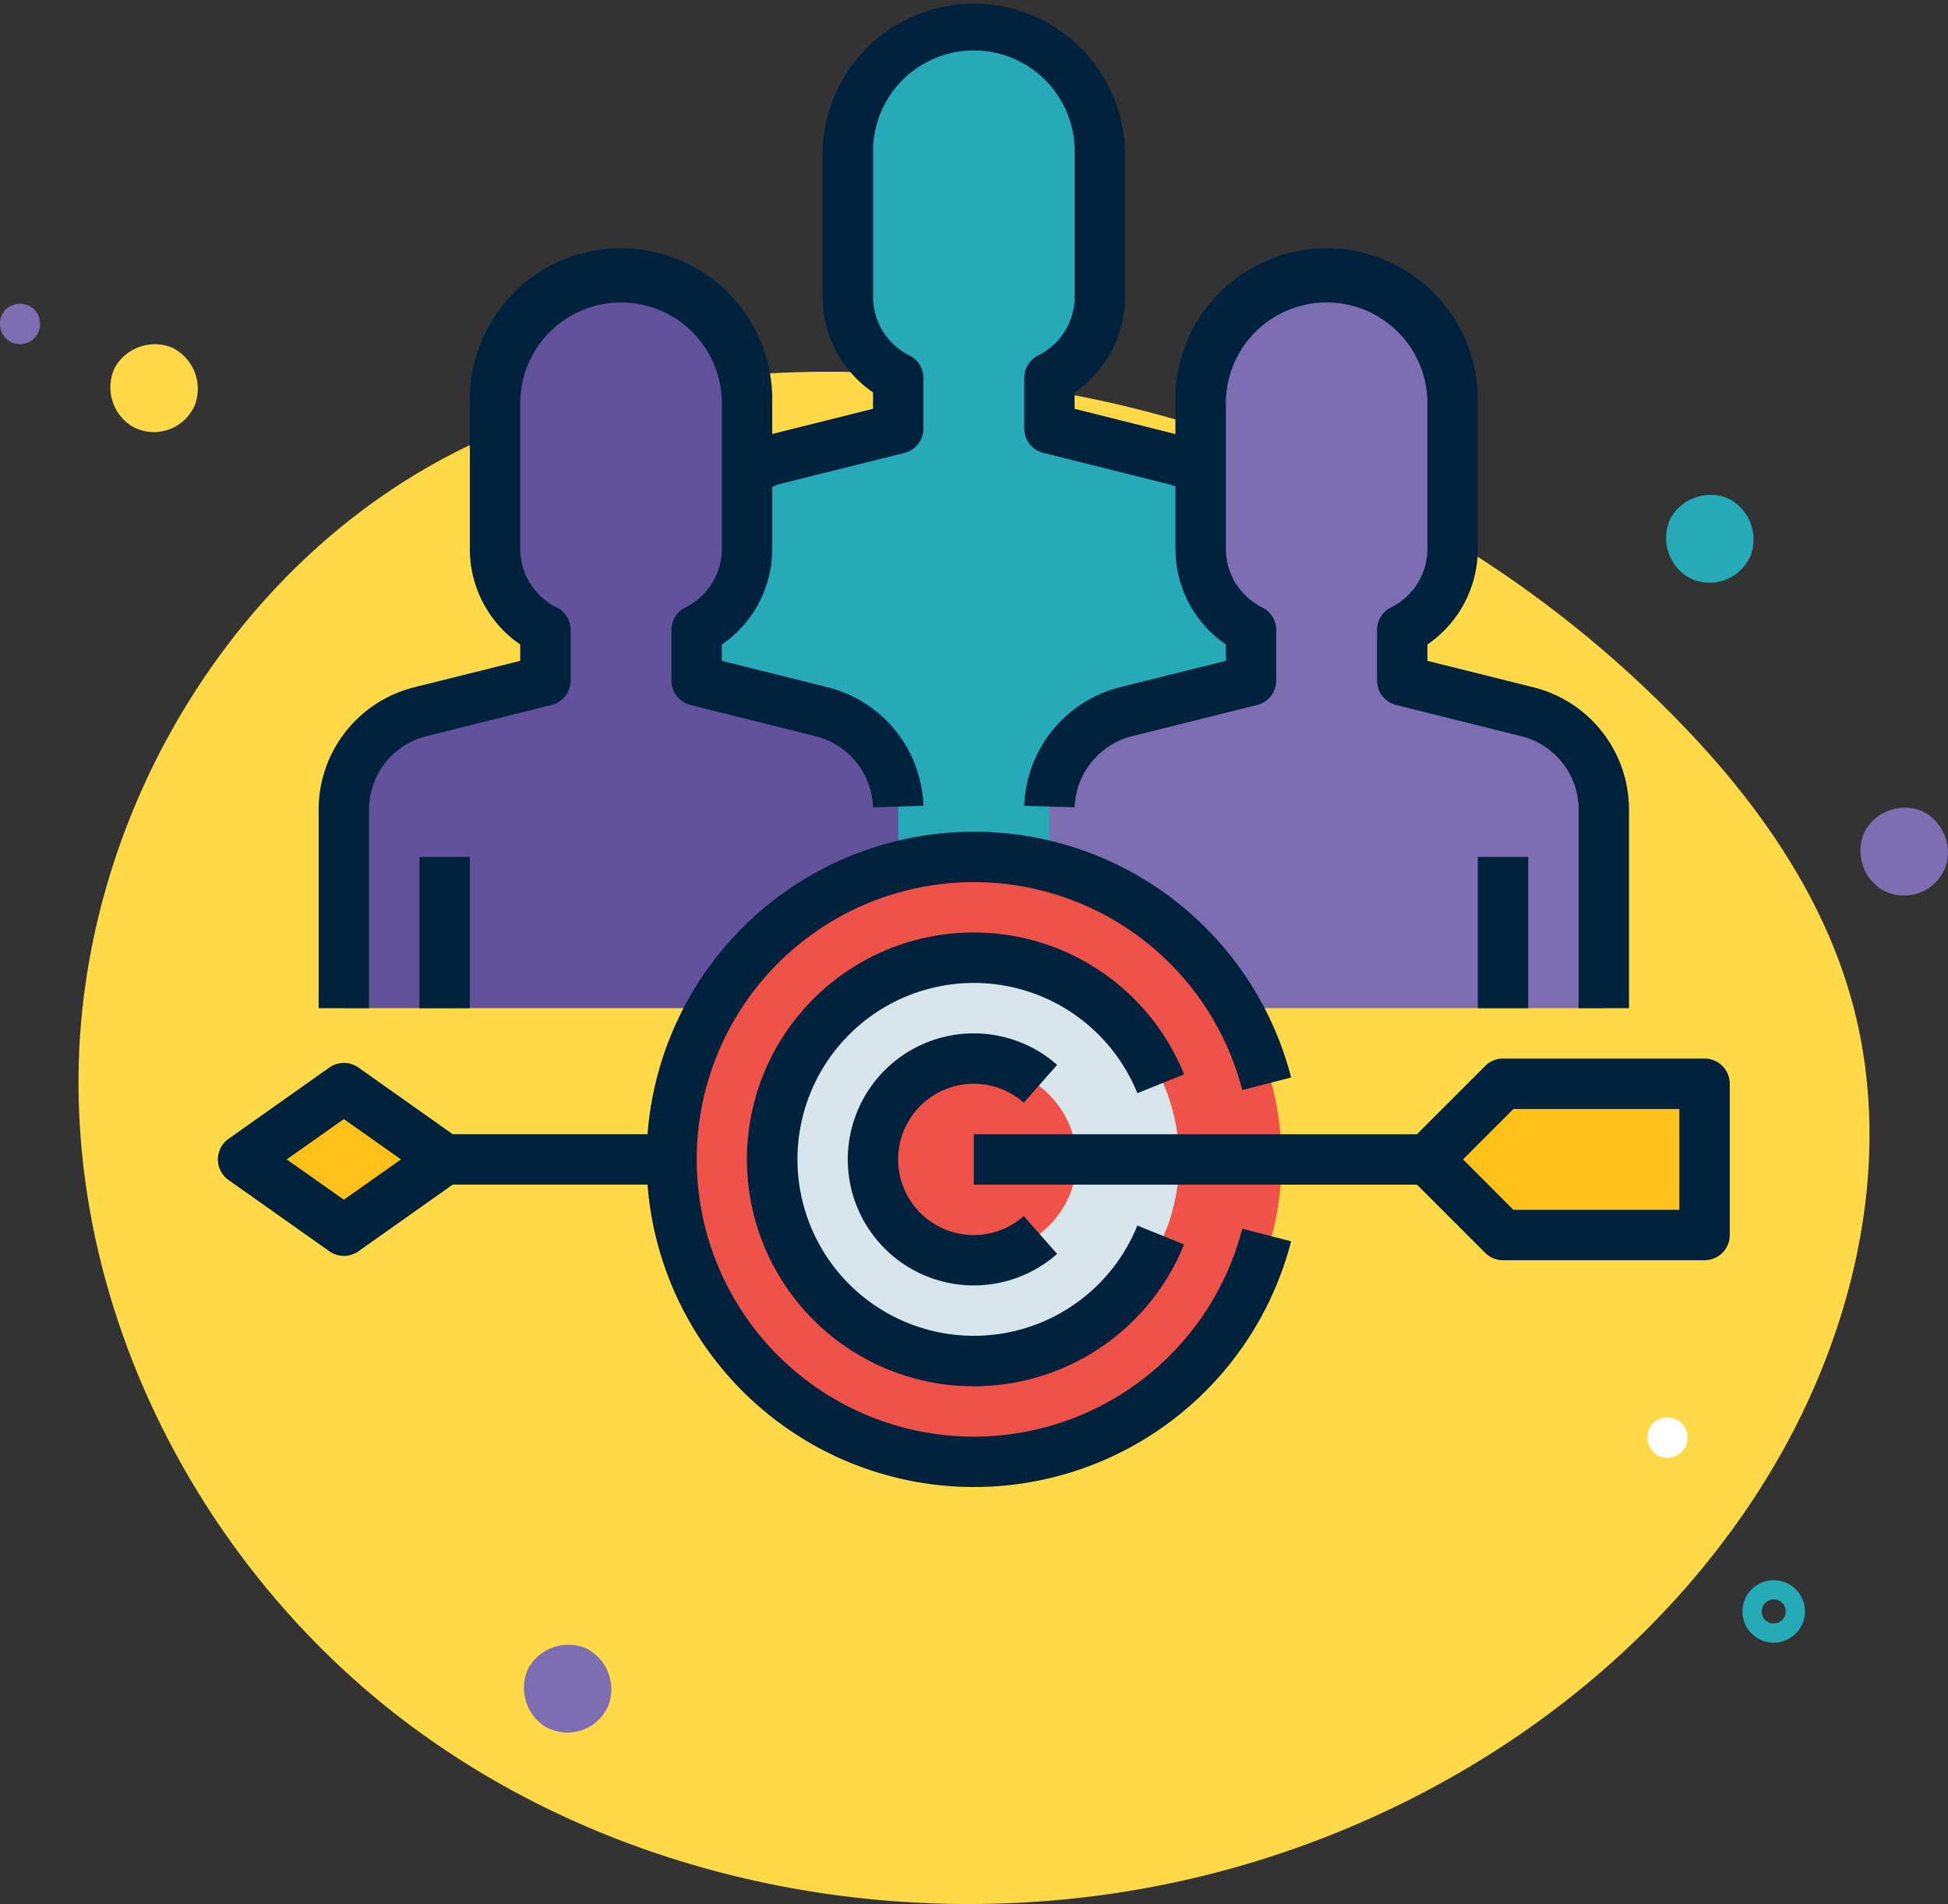 <svg xmlns="http://www.w3.org/2000/svg" width="151.991" height="148.529" viewBox="0 0 151.991 148.529">
  <rect x="0" y="0" width="151.991" height="148.529" fill="#333333" stroke="none"/>
  <g id="Grupo_1102051" data-name="Grupo 1102051" transform="translate(-882 -21230)">
    <g id="Grupo_1101715" data-name="Grupo 1101715" transform="translate(882 21253.697)">
      <path id="_12068" data-name="12068" d="M103.949,72.366C89.64,70.39,74.525,70.874,61.5,77.128,43.447,85.8,31.588,105.464,31.133,125.491s9.978,39.705,26.1,51.6S94.6,193.2,114.312,189.632c19.875-3.6,38.53-15.279,48.9-32.614,6.648-11.116,9.755-24.842,6.082-37.264-2.217-7.5-6.75-14.14-12.082-19.858A89.263,89.263,0,0,0,103.949,72.366Z" transform="translate(-24.992 -66.03)" fill="#ffd947"/>
      <g id="Grupo_1099026" data-name="Grupo 1099026" transform="translate(0 111.446) rotate(-90)">
        <path id="Trazado_873104" data-name="Trazado 873104" d="M.647,2.832A1.64,1.64,0,0,0,2.79,2.59,1.64,1.64,0,0,0,2.7.434,1.641,1.641,0,0,0,.541.376,1.573,1.573,0,0,0,.647,2.832Z" transform="translate(21.424 128.541)" fill="#fff"/>
        <path id="Trazado_873105" data-name="Trazado 873105" d="M.646,2.832A1.64,1.64,0,0,0,2.791,2.59,1.641,1.641,0,0,0,2.7.434,1.641,1.641,0,0,0,.541.376,1.573,1.573,0,0,0,.646,2.832Z" transform="translate(52.72 135.267)" fill="#ffd947"/>
        <path id="Trazado_873106" data-name="Trazado 873106" d="M.647,2.832A1.639,1.639,0,0,0,2.79,2.59,1.641,1.641,0,0,0,2.7.434,1.641,1.641,0,0,0,.541.376,1.573,1.573,0,0,0,.647,2.832Z" transform="translate(108.296 0)" fill="#7d6eb2"/>
        <path id="Trazado_873109" data-name="Trazado 873109" d="M2.129,6.609a3.577,3.577,0,0,0,4.43-1.75A3.579,3.579,0,0,0,5.014.353,3.578,3.578,0,0,0,.442,1.692,3.468,3.468,0,0,0,2.129,6.609Z" transform="translate(89.699 129.99)" fill="#26aab7"/>
        <path id="Trazado_873110" data-name="Trazado 873110" d="M2.13,6.609a3.577,3.577,0,0,0,4.43-1.75A3.578,3.578,0,0,0,5.014.354,3.577,3.577,0,0,0,.443,1.691,3.468,3.468,0,0,0,2.13,6.609Z" transform="translate(65.295 145.152)" fill="#7d6eb2"/>
        <path id="Trazado_873111" data-name="Trazado 873111" d="M2.13,6.609a3.576,3.576,0,0,0,4.43-1.75A3.577,3.577,0,0,0,5.014.354,3.576,3.576,0,0,0,.443,1.691,3.468,3.468,0,0,0,2.13,6.609Z" transform="translate(0 40.87)" fill="#7d6eb2"/>
        <path id="Trazado_873113" data-name="Trazado 873113" d="M2.129,6.609a3.578,3.578,0,0,0,4.43-1.75A3.579,3.579,0,0,0,5.015.353,3.578,3.578,0,0,0,.442,1.692,3.468,3.468,0,0,0,2.129,6.609Z" transform="translate(101.449 8.605)" fill="#ffd947"/>
        <circle id="Elipse_11485" data-name="Elipse 11485" cx="1.689" cy="1.689" r="1.689" transform="translate(7.75 136.702)" fill="none" stroke="#26aab7" stroke-linecap="round" stroke-linejoin="round" stroke-width="1.5"/>
      </g>
    </g>
    <g id="publico-objetivo" transform="translate(896.999 21227)">
      <path id="Trazado_881169" data-name="Trazado 881169" d="M18.729,51.732l-7.864,5.56L3,51.732l7.864-5.56Z" transform="translate(0.965 41.709)" fill="#ffc119"/>
      <path id="Trazado_881170" data-name="Trazado 881170" d="M64.255,74.78V45.524A7.882,7.882,0,0,0,58.3,37.9l-9.772-2.438V31.526a7.1,7.1,0,0,0,3.932-6.37V13.831a9.831,9.831,0,0,0-19.661,0V25.155a7.1,7.1,0,0,0,3.932,6.37v3.932L26.957,37.9A7.882,7.882,0,0,0,21,45.524V74.78Z" transform="translate(18.355 0.966)" fill="#26aab7"/>
      <path id="Trazado_881171" data-name="Trazado 881171" d="M7,71.017V55.524A7.882,7.882,0,0,1,12.957,47.9l9.772-2.438V41.526a7.1,7.1,0,0,1-3.932-6.37V23.831a9.831,9.831,0,0,1,19.661,0V35.155a7.1,7.1,0,0,1-3.932,6.37v3.932L44.3,47.9a7.882,7.882,0,0,1,5.957,7.629V71.017Z" transform="translate(4.83 10.627)" fill="#62529b"/>
      <path id="Trazado_881172" data-name="Trazado 881172" d="M78.255,71.017V55.524A7.882,7.882,0,0,0,72.3,47.9l-9.772-2.438V41.526a7.1,7.1,0,0,0,3.932-6.37V23.831a9.831,9.831,0,0,0-19.661,0V35.155a7.1,7.1,0,0,0,3.932,6.37v3.932L40.957,47.9A7.882,7.882,0,0,0,35,55.524V71.017Z" transform="translate(31.881 10.627)" fill="#7d6eb2"/>
      <ellipse id="Elipse_11997" data-name="Elipse 11997" cx="24" cy="23.5" rx="24" ry="23.5" transform="translate(37.001 70.001)" fill="#ef5249"/>
      <ellipse id="Elipse_11998" data-name="Elipse 11998" cx="16" cy="15.5" rx="16" ry="15.5" transform="translate(45.001 78.001)" fill="#d7e6eb"/>
      <ellipse id="Elipse_11999" data-name="Elipse 11999" cx="8" cy="7.5" rx="8" ry="7.5" transform="translate(53.001 86.001)" fill="#ef5249"/>
      <path id="Trazado_881173" data-name="Trazado 881173" d="M71.627,57.8H55.9L50,51.9,55.9,46H71.627Z" transform="translate(46.372 41.543)" fill="#ffc119"/>
      <path id="Trazado_881174" data-name="Trazado 881174" d="M36.831,47.932a5.9,5.9,0,0,1,3.9,1.474l2.6-2.949a9.831,9.831,0,1,0,0,14.746l-2.6-2.949a5.9,5.9,0,1,1-3.9-10.322Z" transform="translate(24.152 39.611)" fill="#00223d"/>
      <path id="Trazado_881175" data-name="Trazado 881175" d="M53.455,52.535,57.1,51.06a17.7,17.7,0,1,0,0,13.271l-3.645-1.475a13.763,13.763,0,1,1,0-10.322Z" transform="translate(20.289 35.745)" fill="#00223d"/>
      <path id="Trazado_881176" data-name="Trazado 881176" d="M89.017,45H73.288a1.966,1.966,0,0,0-1.39.576L66.576,50.9H32v3.932H66.576L71.9,60.153a1.966,1.966,0,0,0,1.39.576H89.017a1.966,1.966,0,0,0,1.966-1.966v-11.8A1.966,1.966,0,0,0,89.017,45ZM87.051,56.8H74.1L70.17,52.864,74.1,48.932H87.051Z" transform="translate(28.982 40.577)" fill="#00223d"/>
      <path id="Trazado_881177" data-name="Trazado 881177" d="M10,37h3.932V48.8H10Z" transform="translate(7.728 32.848)" fill="#00223d"/>
      <path id="Trazado_881178" data-name="Trazado 881178" d="M108.238,81.645V66.152a9.83,9.83,0,0,0-7.446-9.535L92.509,54.55V53.276a9.019,9.019,0,0,0,3.932-7.493V34.458a11.8,11.8,0,1,0-23.593,0v2.4l-7.864-1.966V33.61a9.024,9.024,0,0,0,3.932-7.471V14.8a11.8,11.8,0,0,0-23.593,0V26.129a9.024,9.024,0,0,0,3.932,7.481v1.278L41.39,36.855v-2.4a11.8,11.8,0,1,0-23.593,0V45.783a9.019,9.019,0,0,0,3.932,7.493V54.55l-8.287,2.068A9.831,9.831,0,0,0,6,66.152V81.645H9.932V66.152A5.9,5.9,0,0,1,14.4,60.432l9.772-2.438a1.966,1.966,0,0,0,1.49-1.909V52.153a1.966,1.966,0,0,0-1.093-1.77,5.112,5.112,0,0,1-2.839-4.6V34.458a7.864,7.864,0,1,1,15.729,0V45.783a5.112,5.112,0,0,1-2.839,4.6,1.966,1.966,0,0,0-1.093,1.77v3.932a1.966,1.966,0,0,0,1.49,1.909l9.766,2.436a5.928,5.928,0,0,1,4.473,5.542l3.932-.114a9.882,9.882,0,0,0-7.444-9.241L37.458,54.55V53.276a9.019,9.019,0,0,0,3.932-7.493v-4.8c.183-.065.346-.167.535-.214L51.7,38.331a1.966,1.966,0,0,0,1.49-1.907V32.492a1.966,1.966,0,0,0-1.087-1.76,5.112,5.112,0,0,1-2.845-4.6V14.8a7.864,7.864,0,1,1,15.729,0V26.129a5.112,5.112,0,0,1-2.845,4.6,1.966,1.966,0,0,0-1.087,1.76v3.932a1.966,1.966,0,0,0,1.49,1.907l9.77,2.442c.183.045.36.112.537.175v4.835a9.019,9.019,0,0,0,3.932,7.493V54.55l-8.287,2.068a9.88,9.88,0,0,0-7.442,9.241l3.932.114a5.926,5.926,0,0,1,4.463-5.541l9.772-2.438a1.966,1.966,0,0,0,1.494-1.909V52.153a1.966,1.966,0,0,0-1.093-1.77,5.112,5.112,0,0,1-2.839-4.6V34.458a7.864,7.864,0,1,1,15.729,0V45.783a5.112,5.112,0,0,1-2.839,4.6,1.966,1.966,0,0,0-1.093,1.77v3.932a1.966,1.966,0,0,0,1.49,1.909l9.766,2.436a5.9,5.9,0,0,1,4.473,5.721V81.645Z" transform="translate(3.863 0)" fill="#00223d"/>
      <path id="Trazado_881179" data-name="Trazado 881179" d="M52,37h3.932V48.8H52Z" transform="translate(48.305 32.848)" fill="#00223d"/>
      <path id="Trazado_881180" data-name="Trazado 881180" d="M2.831,63.165,10.7,68.727a1.966,1.966,0,0,0,2.269,0l7.355-5.2h15.2a25.55,25.55,0,0,0,50.215,4.422l-3.81-.983a21.627,21.627,0,1,1,0-10.814l3.81-.983a25.55,25.55,0,0,0-50.215,4.426h-15.2l-7.355-5.2a1.966,1.966,0,0,0-2.269,0L2.831,59.956a1.966,1.966,0,0,0,0,3.209Zm9-4.75,4.459,3.146L11.83,64.706,7.37,61.56Z" transform="translate(0 31.881)" fill="#00223d"/>
    </g>
  </g>
</svg>
